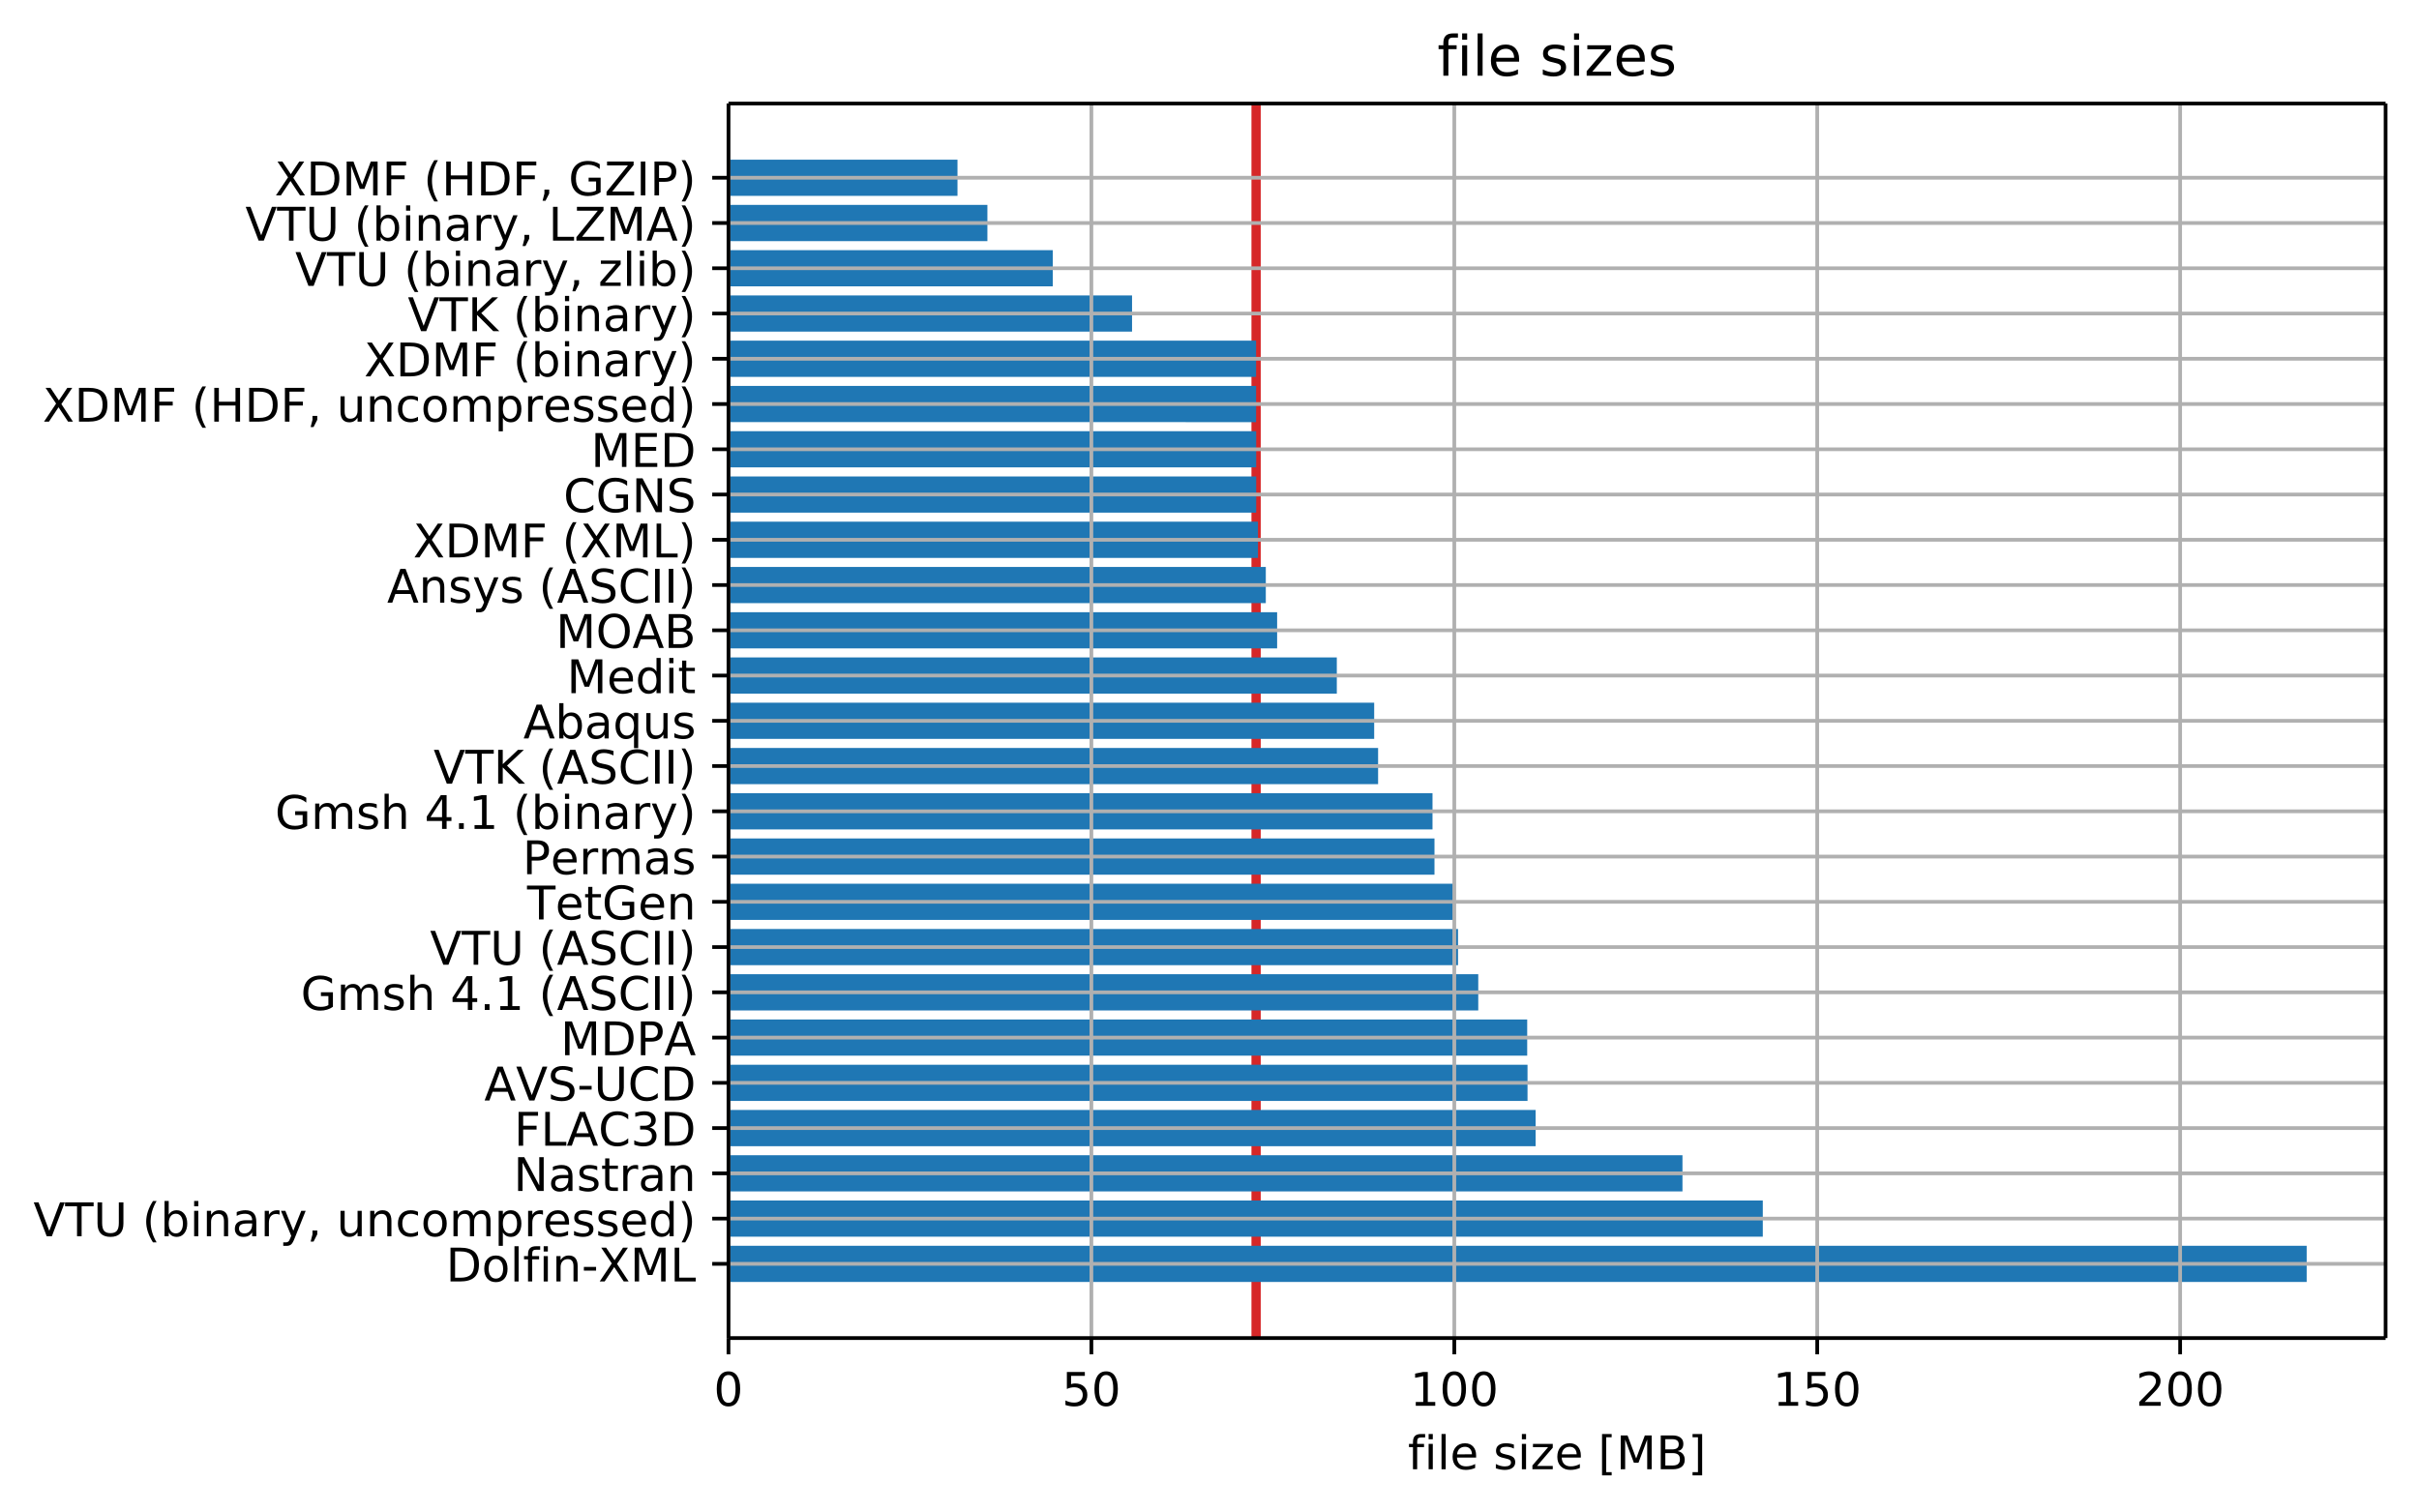 <svg height="434.649" viewBox="0 0 521.309 325.986" width="695.079" xmlns="http://www.w3.org/2000/svg" xmlns:xlink="http://www.w3.org/1999/xlink"><defs><style>*{stroke-linecap:butt;stroke-linejoin:round}</style></defs><g id="figure_1"><path d="M0 325.986h521.31V0H0z" fill="none" id="patch_1"/><g id="axes_1"><path d="M156.99 288.43h357.12V22.318H156.99z" fill="none" id="patch_2"/><path clip-path="url(#p9ad28a0f34)" d="M270.697 18.806v282.89" fill="none" stroke="#d62728" stroke-linecap="square" stroke-width="2" id="line2d_1"/><path clip-path="url(#p9ad28a0f34)" d="M156.99 34.414h49.354v7.804H156.99z" fill="#1f77b4" id="patch_3"/><path clip-path="url(#p9ad28a0f34)" d="M156.99 44.169h55.8v7.804h-55.8z" fill="#1f77b4" id="patch_4"/><path clip-path="url(#p9ad28a0f34)" d="M156.99 53.924h69.89v7.804h-69.89z" fill="#1f77b4" id="patch_5"/><path clip-path="url(#p9ad28a0f34)" d="M156.99 63.679h86.973v7.804h-86.974z" fill="#1f77b4" id="patch_6"/><path clip-path="url(#p9ad28a0f34)" d="M156.99 73.433h113.708v7.804H156.989z" fill="#1f77b4" id="patch_7"/><path clip-path="url(#p9ad28a0f34)" d="M156.99 83.188H270.7v7.804H156.99z" fill="#1f77b4" id="patch_8"/><path clip-path="url(#p9ad28a0f34)" d="M156.99 92.943h113.728v7.804H156.989z" fill="#1f77b4" id="patch_9"/><path clip-path="url(#p9ad28a0f34)" d="M156.99 102.698h113.73v7.804H156.99z" fill="#1f77b4" id="patch_10"/><path clip-path="url(#p9ad28a0f34)" d="M156.99 112.453h114.109v7.804h-114.11z" fill="#1f77b4" id="patch_11"/><path clip-path="url(#p9ad28a0f34)" d="M156.99 122.208h115.798v7.804H156.989z" fill="#1f77b4" id="patch_12"/><path clip-path="url(#p9ad28a0f34)" d="M156.99 131.963h118.24v7.803H156.99z" fill="#1f77b4" id="patch_13"/><path clip-path="url(#p9ad28a0f34)" d="M156.99 141.717h131.102v7.804H156.989z" fill="#1f77b4" id="patch_14"/><path clip-path="url(#p9ad28a0f34)" d="M156.99 151.472h139.155v7.804H156.99z" fill="#1f77b4" id="patch_15"/><path clip-path="url(#p9ad28a0f34)" d="M156.99 161.227h139.999v7.804h-140z" fill="#1f77b4" id="patch_16"/><path clip-path="url(#p9ad28a0f34)" d="M156.99 170.982h151.724v7.804H156.989z" fill="#1f77b4" id="patch_17"/><path clip-path="url(#p9ad28a0f34)" d="M156.99 180.737h152.15v7.804H156.99z" fill="#1f77b4" id="patch_18"/><path clip-path="url(#p9ad28a0f34)" d="M156.99 190.492h156.507v7.803H156.989z" fill="#1f77b4" id="patch_19"/><path clip-path="url(#p9ad28a0f34)" d="M156.99 200.246h157.224v7.804H156.99z" fill="#1f77b4" id="patch_20"/><path clip-path="url(#p9ad28a0f34)" d="M156.99 210.001h161.584v7.804H156.99z" fill="#1f77b4" id="patch_21"/><path clip-path="url(#p9ad28a0f34)" d="M156.99 219.756H329.12v7.804H156.989z" fill="#1f77b4" id="patch_22"/><path clip-path="url(#p9ad28a0f34)" d="M156.99 229.51h172.2v7.805h-172.2z" fill="#1f77b4" id="patch_23"/><path clip-path="url(#p9ad28a0f34)" d="M156.99 239.266h173.946v7.804H156.99z" fill="#1f77b4" id="patch_24"/><path clip-path="url(#p9ad28a0f34)" d="M156.99 249.02h205.592v7.804H156.989z" fill="#1f77b4" id="patch_25"/><path clip-path="url(#p9ad28a0f34)" d="M156.99 258.775h222.903v7.804H156.99z" fill="#1f77b4" id="patch_26"/><path clip-path="url(#p9ad28a0f34)" d="M156.99 268.53h340.113v7.804H156.99z" fill="#1f77b4" id="patch_27"/><g id="matplotlib.axis_1"><g id="xtick_1"><path clip-path="url(#p9ad28a0f34)" d="M156.99 288.43V22.318" fill="none" stroke="#b0b0b0" stroke-linecap="square" stroke-width=".8" id="line2d_2"/><g id="line2d_3"><defs><path d="M0 0v3.5" id="me18c83778a" stroke="#000" stroke-width=".8"/></defs><use x="156.989" xlink:href="#me18c83778a" y="288.43" stroke="#000" stroke-width=".8"/></g><g id="text_1"><defs><path d="M31.781 66.406q-7.61 0-11.453-7.5Q16.5 51.422 16.5 36.375q0-14.984 3.828-22.484 3.844-7.5 11.453-7.5 7.672 0 11.5 7.5 3.844 7.5 3.844 22.484 0 15.047-3.844 22.531-3.828 7.5-11.5 7.5zm0 7.813q12.266 0 18.735-9.703 6.468-9.688 6.468-28.141 0-18.406-6.468-28.11-6.47-9.687-18.735-9.687-12.25 0-18.718 9.688-6.47 9.703-6.47 28.109 0 18.453 6.47 28.14Q19.53 74.22 31.78 74.22z" id="DejaVuSans-48"/></defs><use xlink:href="#DejaVuSans-48" transform="matrix(.1 0 0 -.1 153.808 303.029)"/></g></g><g id="xtick_2"><path clip-path="url(#p9ad28a0f34)" d="M235.2 288.43V22.318" fill="none" stroke="#b0b0b0" stroke-linecap="square" stroke-width=".8" id="line2d_4"/><use x="235.2" xlink:href="#me18c83778a" y="288.43" stroke="#000" stroke-width=".8" id="line2d_5"/><g id="text_2"><defs><path d="M10.797 72.906h38.719v-8.312H19.828v-17.86q2.14.735 4.281 1.094 2.157.36 4.313.36 12.203 0 19.328-6.688 7.14-6.688 7.14-18.11 0-11.765-7.328-18.296-7.328-6.516-20.656-6.516-4.593 0-9.36.781-4.75.782-9.827 2.344v9.922q4.39-2.39 9.078-3.563 4.687-1.171 9.906-1.171 8.453 0 13.375 4.437 4.938 4.438 4.938 12.063 0 7.609-4.938 12.047-4.922 4.453-13.375 4.453-3.953 0-7.89-.875-3.922-.875-8.016-2.735z" id="DejaVuSans-53"/></defs><g transform="matrix(.1 0 0 -.1 228.838 303.029)"><use xlink:href="#DejaVuSans-53"/><use x="63.623" xlink:href="#DejaVuSans-48"/></g></g></g><g id="xtick_3"><path clip-path="url(#p9ad28a0f34)" d="M313.411 288.43V22.318" fill="none" stroke="#b0b0b0" stroke-linecap="square" stroke-width=".8" id="line2d_6"/><use x="313.411" xlink:href="#me18c83778a" y="288.43" stroke="#000" stroke-width=".8" id="line2d_7"/><g id="text_3"><defs><path d="M12.406 8.297h16.11v55.625l-17.532-3.516v8.985l17.438 3.515h9.86V8.296H54.39V0H12.406z" id="DejaVuSans-49"/></defs><g transform="matrix(.1 0 0 -.1 303.867 303.029)"><use xlink:href="#DejaVuSans-49"/><use x="63.623" xlink:href="#DejaVuSans-48"/><use x="127.246" xlink:href="#DejaVuSans-48"/></g></g></g><g id="xtick_4"><path clip-path="url(#p9ad28a0f34)" d="M391.622 288.43V22.318" fill="none" stroke="#b0b0b0" stroke-linecap="square" stroke-width=".8" id="line2d_8"/><use x="391.622" xlink:href="#me18c83778a" y="288.43" stroke="#000" stroke-width=".8" id="line2d_9"/><g transform="matrix(.1 0 0 -.1 382.078 303.029)" id="text_4"><use xlink:href="#DejaVuSans-49"/><use x="63.623" xlink:href="#DejaVuSans-53"/><use x="127.246" xlink:href="#DejaVuSans-48"/></g></g><g id="xtick_5"><path clip-path="url(#p9ad28a0f34)" d="M469.833 288.43V22.318" fill="none" stroke="#b0b0b0" stroke-linecap="square" stroke-width=".8" id="line2d_10"/><use x="469.833" xlink:href="#me18c83778a" y="288.43" stroke="#000" stroke-width=".8" id="line2d_11"/><g id="text_5"><defs><path d="M19.188 8.297h34.421V0H7.33v8.297q5.609 5.812 15.296 15.594 9.703 9.797 12.188 12.64 4.734 5.313 6.609 9 1.89 3.688 1.89 7.25 0 5.813-4.078 9.469-4.078 3.672-10.625 3.672-4.64 0-9.797-1.61-5.14-1.609-11-4.89v9.969Q13.767 71.78 18.938 73q5.188 1.219 9.485 1.219 11.328 0 18.062-5.672 6.735-5.656 6.735-15.125 0-4.5-1.688-8.531-1.672-4.016-6.125-9.485-1.218-1.422-7.765-8.187-6.532-6.766-18.453-18.922z" id="DejaVuSans-50"/></defs><g transform="matrix(.1 0 0 -.1 460.29 303.029)"><use xlink:href="#DejaVuSans-50"/><use x="63.623" xlink:href="#DejaVuSans-48"/><use x="127.246" xlink:href="#DejaVuSans-48"/></g></g></g><g id="text_6"><defs><path d="M37.11 75.984V68.5h-8.594q-4.828 0-6.72-1.953-1.874-1.953-1.874-7.031v-4.828h14.797v-6.985H19.922V0H10.89v47.703H2.297v6.984h8.594V58.5q0 9.125 4.25 13.297 4.25 4.187 13.468 4.187z" id="DejaVuSans-102"/><path d="M9.422 54.688h8.984V0H9.422zm0 21.296h8.984v-11.39H9.422z" id="DejaVuSans-105"/><path d="M9.422 75.984h8.984V0H9.422z" id="DejaVuSans-108"/><path d="M56.203 29.594v-4.39H14.891q.593-9.282 5.593-14.142 5-4.859 13.938-4.859 5.172 0 10.031 1.266 4.86 1.265 9.656 3.812v-8.5Q49.266.734 44.187-.344 39.11-1.422 33.892-1.422q-13.094 0-20.735 7.61-7.64 7.625-7.64 20.625 0 13.421 7.25 21.296Q20.016 56 32.328 56q11.031 0 17.453-7.11 6.422-7.093 6.422-19.296zm-8.984 2.64q-.094 7.36-4.125 11.75-4.032 4.407-10.672 4.407-7.516 0-12.031-4.25-4.516-4.25-5.203-11.97z" id="DejaVuSans-101"/><path d="M44.281 53.078v-8.5q-3.797 1.953-7.906 2.922-4.094.984-8.5.984-6.688 0-10.031-2.047-3.344-2.046-3.344-6.156 0-3.125 2.39-4.906 2.391-1.781 9.626-3.39l3.078-.688q9.562-2.047 13.593-5.781 4.032-3.735 4.032-10.422 0-7.625-6.032-12.078-6.03-4.438-16.578-4.438-4.39 0-9.156.86Q10.688.296 5.422 2v9.281q4.984-2.594 9.812-3.89 4.829-1.282 9.579-1.282 6.343 0 9.75 2.172 3.421 2.172 3.421 6.125 0 3.656-2.468 5.61-2.453 1.953-10.813 3.765l-3.125.735q-8.344 1.75-12.062 5.39-3.704 3.64-3.704 9.985 0 7.718 5.47 11.906Q16.75 56 26.811 56q4.97 0 9.36-.734 4.406-.72 8.11-2.188z" id="DejaVuSans-115"/><path d="M5.516 54.688h42.672v-8.204L14.406 7.172h33.782V0H4.297v8.203l33.797 39.313H5.516z" id="DejaVuSans-122"/><path d="M8.594 75.984h20.703V69H17.578V-6.203h11.719v-6.984H8.594z" id="DejaVuSans-91"/><path d="M9.813 72.906h14.703l18.593-49.61 18.703 49.61h14.704V0H66.89v64.016l-18.797-50h-9.907l-18.796 50V0H9.813z" id="DejaVuSans-77"/><path d="M19.672 34.813V8.108H35.5q7.953 0 11.781 3.297 3.844 3.297 3.844 10.078 0 6.844-3.844 10.078-3.828 3.25-11.781 3.25zm0 29.984V42.828h14.61q7.218 0 10.75 2.703 3.546 2.719 3.546 8.282 0 5.515-3.547 8.25-3.531 2.734-10.75 2.734zm-9.86 8.11h25.204q11.28 0 17.375-4.688Q58.5 63.53 58.5 54.89q0-6.703-3.125-10.657-3.125-3.953-9.188-4.922 7.282-1.562 11.313-6.53 4.031-4.954 4.031-12.376 0-9.765-6.64-15.093Q48.25 0 35.984 0H9.812z" id="DejaVuSans-66"/><path d="M30.422 75.984v-89.171H9.719v6.984H21.39V69H9.719v6.984z" id="DejaVuSans-93"/></defs><g transform="matrix(.1 0 0 -.1 303.415 316.707)"><use xlink:href="#DejaVuSans-102"/><use x="35.205" xlink:href="#DejaVuSans-105"/><use x="62.988" xlink:href="#DejaVuSans-108"/><use x="90.771" xlink:href="#DejaVuSans-101"/><use x="152.295" xlink:href="#DejaVuSans-32"/><use x="184.082" xlink:href="#DejaVuSans-115"/><use x="236.182" xlink:href="#DejaVuSans-105"/><use x="263.965" xlink:href="#DejaVuSans-122"/><use x="316.455" xlink:href="#DejaVuSans-101"/><use x="377.979" xlink:href="#DejaVuSans-32"/><use x="409.766" xlink:href="#DejaVuSans-91"/><use x="448.779" xlink:href="#DejaVuSans-77"/><use x="535.059" xlink:href="#DejaVuSans-66"/><use x="603.662" xlink:href="#DejaVuSans-93"/></g></g></g><g id="matplotlib.axis_2"><g id="ytick_1"><path clip-path="url(#p9ad28a0f34)" d="M156.99 38.316h357.12" fill="none" stroke="#b0b0b0" stroke-linecap="square" stroke-width=".8" id="line2d_12"/><g id="line2d_13"><defs><path d="M0 0h-3.5" id="m7a47778e25" stroke="#000" stroke-width=".8"/></defs><use x="156.989" xlink:href="#m7a47778e25" y="38.316" stroke="#000" stroke-width=".8"/></g><g id="text_7"><defs><path d="M6.297 72.906H16.89l18.125-27.11 18.203 27.11h10.593L40.376 37.891 65.375 0H54.781l-20.5 31L13.625 0H2.985L29 38.922z" id="DejaVuSans-88"/><path d="M19.672 64.797V8.109h11.922q15.093 0 22.093 6.829 7 6.843 7 21.593 0 14.64-7 21.453-7 6.813-22.093 6.813zm-9.86 8.11h20.266q21.188 0 31.094-8.813 9.922-8.813 9.922-27.563 0-18.86-9.969-27.703Q51.172 0 30.078 0H9.813z" id="DejaVuSans-68"/><path d="M9.813 72.906h41.89v-8.312H19.672V43.109h28.906v-8.297H19.672V0h-9.86z" id="DejaVuSans-70"/><path d="M31 75.875q-6.531-11.219-9.719-22.219-3.172-10.984-3.172-22.265 0-11.266 3.203-22.328Q24.517-2 31-13.188h-7.813Q15.875-1.704 12.235 9.375q-3.64 11.078-3.64 22.016 0 10.89 3.61 21.922 3.624 11.046 10.983 22.562z" id="DejaVuSans-40"/><path d="M9.813 72.906h9.859v-29.89h35.844v29.89h9.859V0h-9.86v34.719H19.673V0h-9.86z" id="DejaVuSans-72"/><path d="M11.719 12.406h10.297V4l-8-15.625H7.719l4 15.625z" id="DejaVuSans-44"/><path d="M59.516 10.406v19.578h-16.11v8.11h25.875V6.78Q63.578 2.734 56.687.656 49.813-1.422 42-1.422q-17.094 0-26.75 9.985-9.64 10-9.64 27.812 0 17.875 9.64 27.86 9.656 9.984 26.75 9.984 7.125 0 13.547-1.766 6.422-1.75 11.844-5.172v-10.5q-5.47 4.64-11.625 6.985-6.157 2.343-12.938 2.343-13.39 0-20.11-7.468-6.702-7.47-6.702-22.266 0-14.75 6.703-22.219 6.718-7.469 20.11-7.469 5.218 0 9.312.907 4.109.906 7.375 2.812z" id="DejaVuSans-71"/><path d="M5.61 72.906h57.28v-7.531L16.798 8.297h47.219V0H4.5v7.516l46.094 57.078H5.609z" id="DejaVuSans-90"/><path d="M9.813 72.906h9.859V0h-9.86z" id="DejaVuSans-73"/><path d="M19.672 64.797v-27.39h12.406q6.89 0 10.64 3.562 3.766 3.562 3.766 10.156 0 6.547-3.765 10.11-3.75 3.562-10.64 3.562zm-9.86 8.11h22.266q12.266 0 18.531-5.548 6.282-5.546 6.282-16.234 0-10.797-6.282-16.313-6.265-5.515-18.53-5.515H19.671V0h-9.86z" id="DejaVuSans-80"/><path d="M8.016 75.875h7.812q7.313-11.516 10.953-22.563 3.64-11.03 3.64-21.921 0-10.938-3.64-22.016-3.64-11.078-10.953-22.563H8.016Q14.5-2 17.703 9.063q3.203 11.063 3.203 22.329 0 11.28-3.203 22.265-3.203 11-9.687 22.219z" id="DejaVuSans-41"/></defs><g transform="matrix(.1 0 0 -.1 59.172 42.115)"><use xlink:href="#DejaVuSans-88"/><use x="68.506" xlink:href="#DejaVuSans-68"/><use x="145.508" xlink:href="#DejaVuSans-77"/><use x="231.787" xlink:href="#DejaVuSans-70"/><use x="289.307" xlink:href="#DejaVuSans-32"/><use x="321.094" xlink:href="#DejaVuSans-40"/><use x="360.107" xlink:href="#DejaVuSans-72"/><use x="435.303" xlink:href="#DejaVuSans-68"/><use x="512.305" xlink:href="#DejaVuSans-70"/><use x="569.824" xlink:href="#DejaVuSans-44"/><use x="601.611" xlink:href="#DejaVuSans-32"/><use x="633.398" xlink:href="#DejaVuSans-71"/><use x="710.889" xlink:href="#DejaVuSans-90"/><use x="779.395" xlink:href="#DejaVuSans-73"/><use x="808.887" xlink:href="#DejaVuSans-80"/><use x="869.189" xlink:href="#DejaVuSans-41"/></g></g></g><g id="ytick_2"><path clip-path="url(#p9ad28a0f34)" d="M156.99 48.07h357.12" fill="none" stroke="#b0b0b0" stroke-linecap="square" stroke-width=".8" id="line2d_14"/><use x="156.989" xlink:href="#m7a47778e25" y="48.071" stroke="#000" stroke-width=".8" id="line2d_15"/><g id="text_8"><defs><path d="M28.61 0L.78 72.906h10.297l23.11-61.375 23.14 61.375h10.25L39.797 0z" id="DejaVuSans-86"/><path d="M-.297 72.906h61.672v-8.312H35.5V0h-9.906v64.594H-.296z" id="DejaVuSans-84"/><path d="M8.688 72.906h9.921V28.61q0-11.718 4.235-16.875 4.25-5.14 13.781-5.14 9.469 0 13.719 5.14 4.25 5.157 4.25 16.875v44.297H64.5V27.391q0-14.25-7.063-21.532-7.046-7.28-20.812-7.28-13.828 0-20.89 7.28-7.047 7.282-7.047 21.532z" id="DejaVuSans-85"/><path d="M48.688 27.297q0 9.906-4.079 15.547-4.078 5.64-11.203 5.64-7.14 0-11.218-5.64-4.079-5.64-4.079-15.547 0-9.906 4.078-15.547 4.079-5.64 11.22-5.64 7.124 0 11.202 5.64t4.078 15.547zM18.108 46.39q2.844 4.875 7.157 7.234Q29.594 56 35.594 56q9.968 0 16.187-7.906 6.235-7.907 6.235-20.797T51.78 6.484q-6.218-7.906-16.187-7.906-6 0-10.328 2.375-4.313 2.375-7.157 7.25V0H9.08v75.984h9.03z" id="DejaVuSans-98"/><path d="M54.89 33.016V0h-8.984v32.719q0 7.765-3.031 11.61-3.031 3.858-9.078 3.858-7.281 0-11.484-4.64-4.204-4.625-4.204-12.64V0H9.08v54.688h9.03v-8.5q3.235 4.937 7.594 7.374Q30.078 56 35.797 56q9.422 0 14.25-5.828 4.844-5.828 4.844-17.156z" id="DejaVuSans-110"/><path d="M34.281 27.484q-10.89 0-15.093-2.484-4.204-2.484-4.204-8.5 0-4.781 3.157-7.594 3.156-2.797 8.562-2.797 7.485 0 12 5.297 4.516 5.297 4.516 14.078v2zm17.922 3.72V0H43.22v8.297Q40.14 3.328 35.547.953q-4.594-2.375-11.234-2.375-8.391 0-13.36 4.719Q6 8.016 6 15.922q0 9.219 6.172 13.906 6.187 4.688 18.437 4.688h12.61v.89q0 6.203-4.078 9.594-4.078 3.39-11.453 3.39-4.688 0-9.141-1.124-4.438-1.125-8.531-3.375v8.312q4.921 1.906 9.562 2.844 4.64.953 9.031.953 11.875 0 17.735-6.156 5.86-6.14 5.86-18.64z" id="DejaVuSans-97"/><path d="M41.11 46.297q-1.516.875-3.297 1.281Q36.03 48 33.89 48q-7.625 0-11.703-4.953-4.079-4.953-4.079-14.234V0H9.08v54.688h9.03v-8.5q2.844 4.984 7.375 7.39Q30.031 56 36.531 56q.922 0 2.047-.125 1.125-.11 2.484-.36z" id="DejaVuSans-114"/><path d="M32.172-5.078q-3.797-9.766-7.422-12.735-3.61-2.984-9.656-2.984H7.906v7.516h5.282q3.703 0 5.75 1.765Q21-9.766 23.483-3.219l1.61 4.094-22.11 53.813H12.5l17.094-42.766 17.093 42.766h9.516z" id="DejaVuSans-121"/><path d="M9.813 72.906h9.859V8.296h35.5V0H9.812z" id="DejaVuSans-76"/><path d="M34.188 63.188L20.797 26.906h26.812zm-5.579 9.718h11.188L67.578 0h-10.25l-6.64 18.703h-32.86L11.188 0H.78z" id="DejaVuSans-65"/></defs><g transform="matrix(.1 0 0 -.1 52.872 51.87)"><use xlink:href="#DejaVuSans-86"/><use x="68.408" xlink:href="#DejaVuSans-84"/><use x="129.492" xlink:href="#DejaVuSans-85"/><use x="202.686" xlink:href="#DejaVuSans-32"/><use x="234.473" xlink:href="#DejaVuSans-40"/><use x="273.486" xlink:href="#DejaVuSans-98"/><use x="336.963" xlink:href="#DejaVuSans-105"/><use x="364.746" xlink:href="#DejaVuSans-110"/><use x="428.125" xlink:href="#DejaVuSans-97"/><use x="489.404" xlink:href="#DejaVuSans-114"/><use x="530.518" xlink:href="#DejaVuSans-121"/><use x="589.697" xlink:href="#DejaVuSans-44"/><use x="621.484" xlink:href="#DejaVuSans-32"/><use x="653.271" xlink:href="#DejaVuSans-76"/><use x="708.984" xlink:href="#DejaVuSans-90"/><use x="777.49" xlink:href="#DejaVuSans-77"/><use x="863.77" xlink:href="#DejaVuSans-65"/><use x="932.178" xlink:href="#DejaVuSans-41"/></g></g></g><g id="ytick_3"><path clip-path="url(#p9ad28a0f34)" d="M156.99 57.826h357.12" fill="none" stroke="#b0b0b0" stroke-linecap="square" stroke-width=".8" id="line2d_16"/><use x="156.989" xlink:href="#m7a47778e25" y="57.826" stroke="#000" stroke-width=".8" id="line2d_17"/><g transform="matrix(.1 0 0 -.1 63.61 61.625)" id="text_9"><use xlink:href="#DejaVuSans-86"/><use x="68.408" xlink:href="#DejaVuSans-84"/><use x="129.492" xlink:href="#DejaVuSans-85"/><use x="202.686" xlink:href="#DejaVuSans-32"/><use x="234.473" xlink:href="#DejaVuSans-40"/><use x="273.486" xlink:href="#DejaVuSans-98"/><use x="336.963" xlink:href="#DejaVuSans-105"/><use x="364.746" xlink:href="#DejaVuSans-110"/><use x="428.125" xlink:href="#DejaVuSans-97"/><use x="489.404" xlink:href="#DejaVuSans-114"/><use x="530.518" xlink:href="#DejaVuSans-121"/><use x="589.697" xlink:href="#DejaVuSans-44"/><use x="621.484" xlink:href="#DejaVuSans-32"/><use x="653.271" xlink:href="#DejaVuSans-122"/><use x="705.762" xlink:href="#DejaVuSans-108"/><use x="733.545" xlink:href="#DejaVuSans-105"/><use x="761.328" xlink:href="#DejaVuSans-98"/><use x="824.805" xlink:href="#DejaVuSans-41"/></g></g><g id="ytick_4"><path clip-path="url(#p9ad28a0f34)" d="M156.99 67.58h357.12" fill="none" stroke="#b0b0b0" stroke-linecap="square" stroke-width=".8" id="line2d_18"/><use x="156.989" xlink:href="#m7a47778e25" y="67.581" stroke="#000" stroke-width=".8" id="line2d_19"/><g id="text_10"><defs><path d="M9.813 72.906h9.859V42.094L52.39 72.906h12.703L28.906 38.922 67.672 0H54.688L19.672 35.11V0h-9.86z" id="DejaVuSans-75"/></defs><g transform="matrix(.1 0 0 -.1 87.88 71.38)"><use xlink:href="#DejaVuSans-86"/><use x="68.408" xlink:href="#DejaVuSans-84"/><use x="129.492" xlink:href="#DejaVuSans-75"/><use x="195.068" xlink:href="#DejaVuSans-32"/><use x="226.855" xlink:href="#DejaVuSans-40"/><use x="265.869" xlink:href="#DejaVuSans-98"/><use x="329.346" xlink:href="#DejaVuSans-105"/><use x="357.129" xlink:href="#DejaVuSans-110"/><use x="420.508" xlink:href="#DejaVuSans-97"/><use x="481.787" xlink:href="#DejaVuSans-114"/><use x="522.9" xlink:href="#DejaVuSans-121"/><use x="582.08" xlink:href="#DejaVuSans-41"/></g></g></g><g id="ytick_5"><path clip-path="url(#p9ad28a0f34)" d="M156.99 77.335h357.12" fill="none" stroke="#b0b0b0" stroke-linecap="square" stroke-width=".8" id="line2d_20"/><use x="156.989" xlink:href="#m7a47778e25" y="77.335" stroke="#000" stroke-width=".8" id="line2d_21"/><g transform="matrix(.1 0 0 -.1 78.456 81.135)" id="text_11"><use xlink:href="#DejaVuSans-88"/><use x="68.506" xlink:href="#DejaVuSans-68"/><use x="145.508" xlink:href="#DejaVuSans-77"/><use x="231.787" xlink:href="#DejaVuSans-70"/><use x="289.307" xlink:href="#DejaVuSans-32"/><use x="321.094" xlink:href="#DejaVuSans-40"/><use x="360.107" xlink:href="#DejaVuSans-98"/><use x="423.584" xlink:href="#DejaVuSans-105"/><use x="451.367" xlink:href="#DejaVuSans-110"/><use x="514.746" xlink:href="#DejaVuSans-97"/><use x="576.025" xlink:href="#DejaVuSans-114"/><use x="617.139" xlink:href="#DejaVuSans-121"/><use x="676.318" xlink:href="#DejaVuSans-41"/></g></g><g id="ytick_6"><path clip-path="url(#p9ad28a0f34)" d="M156.99 87.09h357.12" fill="none" stroke="#b0b0b0" stroke-linecap="square" stroke-width=".8" id="line2d_22"/><use x="156.989" xlink:href="#m7a47778e25" y="87.09" stroke="#000" stroke-width=".8" id="line2d_23"/><g id="text_12"><defs><path d="M8.5 21.578v33.11h8.984V21.922q0-7.766 3.016-11.656 3.031-3.875 9.094-3.875 7.265 0 11.484 4.64 4.234 4.64 4.234 12.656v31h8.985V0h-8.984v8.406Q42.047 3.422 37.718 1q-4.313-2.422-10.032-2.422-9.421 0-14.312 5.86Q8.5 10.296 8.5 21.578zM31.11 56z" id="DejaVuSans-117"/><path d="M48.781 52.594v-8.407q-3.812 2.11-7.64 3.157-3.828 1.047-7.735 1.047-8.75 0-13.593-5.547-4.829-5.532-4.829-15.547 0-10.016 4.829-15.563 4.843-5.53 13.593-5.53 3.907 0 7.735 1.046 3.828 1.047 7.64 3.156V2.094Q45.016.344 40.984-.531q-4.015-.89-8.562-.89-12.36 0-19.64 7.765-7.266 7.765-7.266 20.953 0 13.375 7.343 21.031Q20.22 56 33.016 56q4.14 0 8.093-.86 3.953-.843 7.672-2.546z" id="DejaVuSans-99"/><path d="M30.61 48.39q-7.22 0-11.422-5.64-4.204-5.64-4.204-15.453 0-9.813 4.172-15.453 4.188-5.64 11.453-5.64 7.188 0 11.375 5.655 4.203 5.672 4.203 15.438 0 9.719-4.203 15.406-4.187 5.688-11.375 5.688zm0 7.61q11.718 0 18.406-7.625 6.703-7.61 6.703-21.078 0-13.422-6.703-21.078-6.688-7.64-18.407-7.64-11.765 0-18.437 7.64-6.656 7.656-6.656 21.078 0 13.469 6.656 21.078Q18.844 56 30.609 56z" id="DejaVuSans-111"/><path d="M52 44.188q3.375 6.062 8.063 8.937Q64.75 56 71.093 56q8.548 0 13.188-5.984 4.64-5.97 4.64-17V0h-9.03v32.719q0 7.86-2.797 11.656-2.781 3.813-8.485 3.813-6.984 0-11.046-4.641-4.047-4.625-4.047-12.64V0h-9.032v32.719q0 7.906-2.78 11.687-2.782 3.782-8.595 3.782-6.89 0-10.953-4.657-4.047-4.656-4.047-12.625V0H9.08v54.688h9.03v-8.5q3.078 5.03 7.375 7.421Q29.781 56 35.687 56q5.97 0 10.141-3.031Q50 49.953 52 44.187z" id="DejaVuSans-109"/><path d="M18.11 8.203v-29H9.077v75.484h9.031v-8.296q2.844 4.875 7.157 7.234Q29.594 56 35.594 56q9.968 0 16.187-7.906 6.235-7.907 6.235-20.797T51.78 6.484q-6.218-7.906-16.187-7.906-6 0-10.328 2.375-4.313 2.375-7.157 7.25zm30.578 19.094q0 9.906-4.079 15.547-4.078 5.64-11.203 5.64-7.14 0-11.218-5.64-4.079-5.64-4.079-15.547 0-9.906 4.078-15.547 4.079-5.64 11.22-5.64 7.124 0 11.202 5.64t4.078 15.547z" id="DejaVuSans-112"/><path d="M45.406 46.39v29.594h8.985V0h-8.985v8.203Q42.578 3.328 38.25.953q-4.313-2.375-10.375-2.375-9.906 0-16.14 7.906-6.22 7.922-6.22 20.813 0 12.89 6.22 20.797Q17.968 56 27.874 56q6.063 0 10.375-2.375 4.328-2.36 7.156-7.234zm-30.61-19.093q0-9.906 4.079-15.547 4.078-5.64 11.203-5.64 7.125 0 11.219 5.64 4.11 5.64 4.11 15.547 0 9.906-4.11 15.547-4.094 5.64-11.219 5.64-7.125 0-11.203-5.64-4.078-5.64-4.078-15.547z" id="DejaVuSans-100"/></defs><g transform="matrix(.1 0 0 -.1 9.188 90.89)"><use xlink:href="#DejaVuSans-88"/><use x="68.506" xlink:href="#DejaVuSans-68"/><use x="145.508" xlink:href="#DejaVuSans-77"/><use x="231.787" xlink:href="#DejaVuSans-70"/><use x="289.307" xlink:href="#DejaVuSans-32"/><use x="321.094" xlink:href="#DejaVuSans-40"/><use x="360.107" xlink:href="#DejaVuSans-72"/><use x="435.303" xlink:href="#DejaVuSans-68"/><use x="512.305" xlink:href="#DejaVuSans-70"/><use x="569.824" xlink:href="#DejaVuSans-44"/><use x="601.611" xlink:href="#DejaVuSans-32"/><use x="633.398" xlink:href="#DejaVuSans-117"/><use x="696.777" xlink:href="#DejaVuSans-110"/><use x="760.156" xlink:href="#DejaVuSans-99"/><use x="815.137" xlink:href="#DejaVuSans-111"/><use x="876.318" xlink:href="#DejaVuSans-109"/><use x="973.73" xlink:href="#DejaVuSans-112"/><use x="1037.207" xlink:href="#DejaVuSans-114"/><use x="1078.289" xlink:href="#DejaVuSans-101"/><use x="1139.813" xlink:href="#DejaVuSans-115"/><use x="1191.912" xlink:href="#DejaVuSans-115"/><use x="1244.012" xlink:href="#DejaVuSans-101"/><use x="1305.535" xlink:href="#DejaVuSans-100"/><use x="1369.012" xlink:href="#DejaVuSans-41"/></g></g></g><g id="ytick_7"><path clip-path="url(#p9ad28a0f34)" d="M156.99 96.845h357.12" fill="none" stroke="#b0b0b0" stroke-linecap="square" stroke-width=".8" id="line2d_24"/><use x="156.989" xlink:href="#m7a47778e25" y="96.845" stroke="#000" stroke-width=".8" id="line2d_25"/><g id="text_13"><defs><path d="M9.813 72.906h46.093v-8.312H19.672V43.016H54.39v-8.297H19.67V8.297h37.11V0H9.813z" id="DejaVuSans-69"/></defs><g transform="matrix(.1 0 0 -.1 127.342 100.644)"><use xlink:href="#DejaVuSans-77"/><use x="86.279" xlink:href="#DejaVuSans-69"/><use x="149.463" xlink:href="#DejaVuSans-68"/></g></g></g><g id="ytick_8"><path clip-path="url(#p9ad28a0f34)" d="M156.99 106.6h357.12" fill="none" stroke="#b0b0b0" stroke-linecap="square" stroke-width=".8" id="line2d_26"/><use x="156.989" xlink:href="#m7a47778e25" y="106.6" stroke="#000" stroke-width=".8" id="line2d_27"/><g id="text_14"><defs><path d="M64.406 67.281v-10.39q-4.984 4.64-10.625 6.922-5.64 2.296-11.984 2.296-12.5 0-19.14-7.64-6.641-7.64-6.641-22.094 0-14.406 6.64-22.047 6.64-7.64 19.14-7.64 6.345 0 11.985 2.296 5.64 2.297 10.625 6.938V5.609Q59.234 2.094 53.437.33q-5.78-1.75-12.218-1.75-16.563 0-26.094 10.124-9.516 10.14-9.516 27.672 0 17.578 9.516 27.703 9.531 10.14 26.094 10.14 6.531 0 12.312-1.734 5.797-1.734 10.875-5.203z" id="DejaVuSans-67"/><path d="M9.813 72.906h13.28l32.329-60.984v60.984h9.562V0h-13.28L19.39 60.984V0H9.813z" id="DejaVuSans-78"/><path d="M53.516 70.516V60.89q-5.61 2.687-10.594 4-4.984 1.328-9.625 1.328-8.047 0-12.422-3.125t-4.375-8.89q0-4.845 2.906-7.313 2.907-2.453 11.016-3.97l5.953-1.218q11.031-2.11 16.281-7.406 5.25-5.297 5.25-14.172 0-10.61-7.11-16.078-7.093-5.469-20.812-5.469-5.172 0-11.015 1.172Q13.14.922 6.89 3.219v10.156q6-3.36 11.765-5.078 5.766-1.703 11.328-1.703 8.438 0 13.032 3.312 4.593 3.328 4.593 9.485 0 5.359-3.297 8.39-3.296 3.032-10.812 4.547L27.484 33.5q-11.03 2.188-15.968 6.875-4.922 4.688-4.922 13.047 0 9.672 6.812 15.234 6.813 5.563 18.766 5.563 5.14 0 10.453-.938 5.328-.922 10.89-2.765z" id="DejaVuSans-83"/></defs><g transform="matrix(.1 0 0 -.1 121.428 110.4)"><use xlink:href="#DejaVuSans-67"/><use x="69.824" xlink:href="#DejaVuSans-71"/><use x="147.314" xlink:href="#DejaVuSans-78"/><use x="222.119" xlink:href="#DejaVuSans-83"/></g></g></g><g id="ytick_9"><path clip-path="url(#p9ad28a0f34)" d="M156.99 116.355h357.12" fill="none" stroke="#b0b0b0" stroke-linecap="square" stroke-width=".8" id="line2d_28"/><use x="156.989" xlink:href="#m7a47778e25" y="116.355" stroke="#000" stroke-width=".8" id="line2d_29"/><g transform="matrix(.1 0 0 -.1 89.028 120.154)" id="text_15"><use xlink:href="#DejaVuSans-88"/><use x="68.506" xlink:href="#DejaVuSans-68"/><use x="145.508" xlink:href="#DejaVuSans-77"/><use x="231.787" xlink:href="#DejaVuSans-70"/><use x="289.307" xlink:href="#DejaVuSans-32"/><use x="321.094" xlink:href="#DejaVuSans-40"/><use x="360.107" xlink:href="#DejaVuSans-88"/><use x="428.613" xlink:href="#DejaVuSans-77"/><use x="514.893" xlink:href="#DejaVuSans-76"/><use x="570.605" xlink:href="#DejaVuSans-41"/></g></g><g id="ytick_10"><path clip-path="url(#p9ad28a0f34)" d="M156.99 126.11h357.12" fill="none" stroke="#b0b0b0" stroke-linecap="square" stroke-width=".8" id="line2d_30"/><use x="156.989" xlink:href="#m7a47778e25" y="126.11" stroke="#000" stroke-width=".8" id="line2d_31"/><g transform="matrix(.1 0 0 -.1 83.42 129.909)" id="text_16"><use xlink:href="#DejaVuSans-65"/><use x="68.408" xlink:href="#DejaVuSans-110"/><use x="131.787" xlink:href="#DejaVuSans-115"/><use x="183.887" xlink:href="#DejaVuSans-121"/><use x="243.066" xlink:href="#DejaVuSans-115"/><use x="295.166" xlink:href="#DejaVuSans-32"/><use x="326.953" xlink:href="#DejaVuSans-40"/><use x="365.967" xlink:href="#DejaVuSans-65"/><use x="434.375" xlink:href="#DejaVuSans-83"/><use x="497.852" xlink:href="#DejaVuSans-67"/><use x="567.676" xlink:href="#DejaVuSans-73"/><use x="597.168" xlink:href="#DejaVuSans-73"/><use x="626.66" xlink:href="#DejaVuSans-41"/></g></g><g id="ytick_11"><path clip-path="url(#p9ad28a0f34)" d="M156.99 135.864h357.12" fill="none" stroke="#b0b0b0" stroke-linecap="square" stroke-width=".8" id="line2d_32"/><use x="156.989" xlink:href="#m7a47778e25" y="135.864" stroke="#000" stroke-width=".8" id="line2d_33"/><g id="text_17"><defs><path d="M39.406 66.219q-10.75 0-17.078-8.016-6.312-8-6.312-21.828 0-13.766 6.312-21.781 6.328-8 17.078-8 10.735 0 17.016 8 6.281 8.015 6.281 21.781 0 13.828-6.281 21.828-6.281 8.016-17.016 8.016zm0 8q15.328 0 24.5-10.281 9.188-10.282 9.188-27.563 0-17.234-9.188-27.516-9.172-10.28-24.5-10.28-15.375 0-24.593 10.25-9.204 10.265-9.204 27.546t9.204 27.563q9.218 10.28 24.593 10.28z" id="DejaVuSans-79"/></defs><g transform="matrix(.1 0 0 -.1 119.79 139.664)"><use xlink:href="#DejaVuSans-77"/><use x="86.279" xlink:href="#DejaVuSans-79"/><use x="164.975" xlink:href="#DejaVuSans-65"/><use x="233.383" xlink:href="#DejaVuSans-66"/></g></g></g><g id="ytick_12"><path clip-path="url(#p9ad28a0f34)" d="M156.99 145.62h357.12" fill="none" stroke="#b0b0b0" stroke-linecap="square" stroke-width=".8" id="line2d_34"/><use x="156.989" xlink:href="#m7a47778e25" y="145.619" stroke="#000" stroke-width=".8" id="line2d_35"/><g id="text_18"><defs><path d="M18.313 70.219V54.688h18.5v-6.985h-18.5V18.016q0-6.688 1.828-8.594 1.828-1.906 7.453-1.906h9.218V0h-9.218q-10.407 0-14.36 3.875-3.953 3.89-3.953 14.14v29.688H2.687v6.984h6.594V70.22z" id="DejaVuSans-116"/></defs><g transform="matrix(.1 0 0 -.1 122.16 149.419)"><use xlink:href="#DejaVuSans-77"/><use x="86.279" xlink:href="#DejaVuSans-101"/><use x="147.803" xlink:href="#DejaVuSans-100"/><use x="211.279" xlink:href="#DejaVuSans-105"/><use x="239.063" xlink:href="#DejaVuSans-116"/></g></g></g><g id="ytick_13"><path clip-path="url(#p9ad28a0f34)" d="M156.99 155.374h357.12" fill="none" stroke="#b0b0b0" stroke-linecap="square" stroke-width=".8" id="line2d_36"/><use x="156.989" xlink:href="#m7a47778e25" y="155.374" stroke="#000" stroke-width=".8" id="line2d_37"/><g id="text_19"><defs><path d="M14.797 27.297q0-9.906 4.078-15.547 4.078-5.64 11.203-5.64 7.125 0 11.219 5.64 4.11 5.64 4.11 15.547 0 9.906-4.11 15.547-4.094 5.64-11.219 5.64-7.125 0-11.203-5.64-4.078-5.64-4.078-15.547zm30.61-19.094Q42.577 3.328 38.25.953q-4.313-2.375-10.375-2.375-9.906 0-16.14 7.906-6.22 7.922-6.22 20.813 0 12.89 6.22 20.797Q17.968 56 27.874 56q6.063 0 10.375-2.375 4.328-2.36 7.156-7.234v8.297h8.985v-75.485h-8.985z" id="DejaVuSans-113"/></defs><g transform="matrix(.1 0 0 -.1 112.777 159.173)"><use xlink:href="#DejaVuSans-65"/><use x="68.408" xlink:href="#DejaVuSans-98"/><use x="131.885" xlink:href="#DejaVuSans-97"/><use x="193.164" xlink:href="#DejaVuSans-113"/><use x="256.641" xlink:href="#DejaVuSans-117"/><use x="320.02" xlink:href="#DejaVuSans-115"/></g></g></g><g id="ytick_14"><path clip-path="url(#p9ad28a0f34)" d="M156.99 165.129h357.12" fill="none" stroke="#b0b0b0" stroke-linecap="square" stroke-width=".8" id="line2d_38"/><use x="156.989" xlink:href="#m7a47778e25" y="165.129" stroke="#000" stroke-width=".8" id="line2d_39"/><g transform="matrix(.1 0 0 -.1 93.43 168.928)" id="text_20"><use xlink:href="#DejaVuSans-86"/><use x="68.408" xlink:href="#DejaVuSans-84"/><use x="129.492" xlink:href="#DejaVuSans-75"/><use x="195.068" xlink:href="#DejaVuSans-32"/><use x="226.855" xlink:href="#DejaVuSans-40"/><use x="265.869" xlink:href="#DejaVuSans-65"/><use x="334.277" xlink:href="#DejaVuSans-83"/><use x="397.754" xlink:href="#DejaVuSans-67"/><use x="467.578" xlink:href="#DejaVuSans-73"/><use x="497.07" xlink:href="#DejaVuSans-73"/><use x="526.563" xlink:href="#DejaVuSans-41"/></g></g><g id="ytick_15"><path clip-path="url(#p9ad28a0f34)" d="M156.99 174.884h357.12" fill="none" stroke="#b0b0b0" stroke-linecap="square" stroke-width=".8" id="line2d_40"/><use x="156.989" xlink:href="#m7a47778e25" y="174.884" stroke="#000" stroke-width=".8" id="line2d_41"/><g id="text_21"><defs><path d="M54.89 33.016V0h-8.984v32.719q0 7.765-3.031 11.61-3.031 3.858-9.078 3.858-7.281 0-11.484-4.64-4.204-4.625-4.204-12.64V0H9.08v75.984h9.03V46.188q3.235 4.937 7.594 7.374Q30.078 56 35.797 56q9.422 0 14.25-5.828 4.844-5.828 4.844-17.156z" id="DejaVuSans-104"/><path d="M37.797 64.313L12.89 25.39h24.906zm-2.594 8.593H47.61V25.391h10.407v-8.203H47.609V0h-9.812v17.188H4.89v9.515z" id="DejaVuSans-52"/><path d="M10.688 12.406H21V0H10.687z" id="DejaVuSans-46"/></defs><g transform="matrix(.1 0 0 -.1 59.269 178.683)"><use xlink:href="#DejaVuSans-71"/><use x="77.49" xlink:href="#DejaVuSans-109"/><use x="174.902" xlink:href="#DejaVuSans-115"/><use x="227.002" xlink:href="#DejaVuSans-104"/><use x="290.381" xlink:href="#DejaVuSans-32"/><use x="322.168" xlink:href="#DejaVuSans-52"/><use x="385.791" xlink:href="#DejaVuSans-46"/><use x="417.578" xlink:href="#DejaVuSans-49"/><use x="481.201" xlink:href="#DejaVuSans-32"/><use x="512.988" xlink:href="#DejaVuSans-40"/><use x="552.002" xlink:href="#DejaVuSans-98"/><use x="615.479" xlink:href="#DejaVuSans-105"/><use x="643.262" xlink:href="#DejaVuSans-110"/><use x="706.641" xlink:href="#DejaVuSans-97"/><use x="767.92" xlink:href="#DejaVuSans-114"/><use x="809.033" xlink:href="#DejaVuSans-121"/><use x="868.213" xlink:href="#DejaVuSans-41"/></g></g></g><g id="ytick_16"><path clip-path="url(#p9ad28a0f34)" d="M156.99 184.639h357.12" fill="none" stroke="#b0b0b0" stroke-linecap="square" stroke-width=".8" id="line2d_42"/><use x="156.989" xlink:href="#m7a47778e25" y="184.639" stroke="#000" stroke-width=".8" id="line2d_43"/><g transform="matrix(.1 0 0 -.1 112.623 188.438)" id="text_22"><use xlink:href="#DejaVuSans-80"/><use x="60.256" xlink:href="#DejaVuSans-101"/><use x="121.779" xlink:href="#DejaVuSans-114"/><use x="162.877" xlink:href="#DejaVuSans-109"/><use x="260.289" xlink:href="#DejaVuSans-97"/><use x="321.568" xlink:href="#DejaVuSans-115"/></g></g><g id="ytick_17"><path clip-path="url(#p9ad28a0f34)" d="M156.99 194.393h357.12" fill="none" stroke="#b0b0b0" stroke-linecap="square" stroke-width=".8" id="line2d_44"/><use x="156.989" xlink:href="#m7a47778e25" y="194.393" stroke="#000" stroke-width=".8" id="line2d_45"/><g transform="matrix(.1 0 0 -.1 113.595 198.193)" id="text_23"><use xlink:href="#DejaVuSans-84"/><use x="60.818" xlink:href="#DejaVuSans-101"/><use x="122.342" xlink:href="#DejaVuSans-116"/><use x="161.551" xlink:href="#DejaVuSans-71"/><use x="239.041" xlink:href="#DejaVuSans-101"/><use x="300.564" xlink:href="#DejaVuSans-110"/></g></g><g id="ytick_18"><path clip-path="url(#p9ad28a0f34)" d="M156.99 204.148h357.12" fill="none" stroke="#b0b0b0" stroke-linecap="square" stroke-width=".8" id="line2d_46"/><use x="156.989" xlink:href="#m7a47778e25" y="204.148" stroke="#000" stroke-width=".8" id="line2d_47"/><g transform="matrix(.1 0 0 -.1 92.669 207.948)" id="text_24"><use xlink:href="#DejaVuSans-86"/><use x="68.408" xlink:href="#DejaVuSans-84"/><use x="129.492" xlink:href="#DejaVuSans-85"/><use x="202.686" xlink:href="#DejaVuSans-32"/><use x="234.473" xlink:href="#DejaVuSans-40"/><use x="273.486" xlink:href="#DejaVuSans-65"/><use x="341.895" xlink:href="#DejaVuSans-83"/><use x="405.371" xlink:href="#DejaVuSans-67"/><use x="475.195" xlink:href="#DejaVuSans-73"/><use x="504.688" xlink:href="#DejaVuSans-73"/><use x="534.18" xlink:href="#DejaVuSans-41"/></g></g><g id="ytick_19"><path clip-path="url(#p9ad28a0f34)" d="M156.99 213.903h357.12" fill="none" stroke="#b0b0b0" stroke-linecap="square" stroke-width=".8" id="line2d_48"/><use x="156.989" xlink:href="#m7a47778e25" y="213.903" stroke="#000" stroke-width=".8" id="line2d_49"/><g transform="matrix(.1 0 0 -.1 64.819 217.702)" id="text_25"><use xlink:href="#DejaVuSans-71"/><use x="77.49" xlink:href="#DejaVuSans-109"/><use x="174.902" xlink:href="#DejaVuSans-115"/><use x="227.002" xlink:href="#DejaVuSans-104"/><use x="290.381" xlink:href="#DejaVuSans-32"/><use x="322.168" xlink:href="#DejaVuSans-52"/><use x="385.791" xlink:href="#DejaVuSans-46"/><use x="417.578" xlink:href="#DejaVuSans-49"/><use x="481.201" xlink:href="#DejaVuSans-32"/><use x="512.988" xlink:href="#DejaVuSans-40"/><use x="552.002" xlink:href="#DejaVuSans-65"/><use x="620.41" xlink:href="#DejaVuSans-83"/><use x="683.887" xlink:href="#DejaVuSans-67"/><use x="753.711" xlink:href="#DejaVuSans-73"/><use x="783.203" xlink:href="#DejaVuSans-73"/><use x="812.695" xlink:href="#DejaVuSans-41"/></g></g><g id="ytick_20"><path clip-path="url(#p9ad28a0f34)" d="M156.99 223.658h357.12" fill="none" stroke="#b0b0b0" stroke-linecap="square" stroke-width=".8" id="line2d_50"/><use x="156.989" xlink:href="#m7a47778e25" y="223.658" stroke="#000" stroke-width=".8" id="line2d_51"/><g transform="matrix(.1 0 0 -.1 120.8 227.457)" id="text_26"><use xlink:href="#DejaVuSans-77"/><use x="86.279" xlink:href="#DejaVuSans-68"/><use x="163.281" xlink:href="#DejaVuSans-80"/><use x="223.49" xlink:href="#DejaVuSans-65"/></g></g><g id="ytick_21"><path clip-path="url(#p9ad28a0f34)" d="M156.99 233.413h357.12" fill="none" stroke="#b0b0b0" stroke-linecap="square" stroke-width=".8" id="line2d_52"/><use x="156.989" xlink:href="#m7a47778e25" y="233.413" stroke="#000" stroke-width=".8" id="line2d_53"/><g id="text_27"><defs><path d="M4.89 31.39h26.313v-8H4.891z" id="DejaVuSans-45"/></defs><g transform="matrix(.1 0 0 -.1 104.36 237.212)"><use xlink:href="#DejaVuSans-65"/><use x="68.314" xlink:href="#DejaVuSans-86"/><use x="136.723" xlink:href="#DejaVuSans-83"/><use x="200.199" xlink:href="#DejaVuSans-45"/><use x="236.283" xlink:href="#DejaVuSans-85"/><use x="309.477" xlink:href="#DejaVuSans-67"/><use x="379.301" xlink:href="#DejaVuSans-68"/></g></g></g><g id="ytick_22"><path clip-path="url(#p9ad28a0f34)" d="M156.99 243.168h357.12" fill="none" stroke="#b0b0b0" stroke-linecap="square" stroke-width=".8" id="line2d_54"/><use x="156.989" xlink:href="#m7a47778e25" y="243.168" stroke="#000" stroke-width=".8" id="line2d_55"/><g id="text_28"><defs><path d="M40.578 39.313Q47.656 37.797 51.625 33q3.984-4.781 3.984-11.813 0-10.78-7.422-16.703-7.421-5.906-21.093-5.906-4.578 0-9.438.906-4.86.907-10.031 2.72v9.515q4.094-2.39 8.969-3.61 4.89-1.218 10.218-1.218 9.266 0 14.125 3.656 4.86 3.656 4.86 10.64 0 6.454-4.516 10.079-4.515 3.64-12.562 3.64h-8.5v8.11h8.89q7.266 0 11.125 2.906 3.86 2.906 3.86 8.375 0 5.61-3.985 8.61-3.968 3.015-11.39 3.015-4.063 0-8.703-.89-4.641-.876-10.203-2.72v8.782q5.624 1.562 10.53 2.344 4.907.78 9.25.78 11.235 0 17.766-5.109 6.547-5.093 6.547-13.78 0-6.063-3.468-10.235-3.47-4.172-9.86-5.782z" id="DejaVuSans-51"/></defs><g transform="matrix(.1 0 0 -.1 110.778 246.967)"><use xlink:href="#DejaVuSans-70"/><use x="57.52" xlink:href="#DejaVuSans-76"/><use x="113.264" xlink:href="#DejaVuSans-65"/><use x="181.656" xlink:href="#DejaVuSans-67"/><use x="251.48" xlink:href="#DejaVuSans-51"/><use x="315.104" xlink:href="#DejaVuSans-68"/></g></g></g><g id="ytick_23"><path clip-path="url(#p9ad28a0f34)" d="M156.99 252.923h357.12" fill="none" stroke="#b0b0b0" stroke-linecap="square" stroke-width=".8" id="line2d_56"/><use x="156.989" xlink:href="#m7a47778e25" y="252.923" stroke="#000" stroke-width=".8" id="line2d_57"/><g transform="matrix(.1 0 0 -.1 110.673 256.722)" id="text_29"><use xlink:href="#DejaVuSans-78"/><use x="74.805" xlink:href="#DejaVuSans-97"/><use x="136.084" xlink:href="#DejaVuSans-115"/><use x="188.184" xlink:href="#DejaVuSans-116"/><use x="227.393" xlink:href="#DejaVuSans-114"/><use x="268.506" xlink:href="#DejaVuSans-97"/><use x="329.785" xlink:href="#DejaVuSans-110"/></g></g><g id="ytick_24"><path clip-path="url(#p9ad28a0f34)" d="M156.99 262.677h357.12" fill="none" stroke="#b0b0b0" stroke-linecap="square" stroke-width=".8" id="line2d_58"/><use x="156.989" xlink:href="#m7a47778e25" y="262.677" stroke="#000" stroke-width=".8" id="line2d_59"/><g transform="matrix(.1 0 0 -.1 7.2 266.477)" id="text_30"><use xlink:href="#DejaVuSans-86"/><use x="68.408" xlink:href="#DejaVuSans-84"/><use x="129.492" xlink:href="#DejaVuSans-85"/><use x="202.686" xlink:href="#DejaVuSans-32"/><use x="234.473" xlink:href="#DejaVuSans-40"/><use x="273.486" xlink:href="#DejaVuSans-98"/><use x="336.963" xlink:href="#DejaVuSans-105"/><use x="364.746" xlink:href="#DejaVuSans-110"/><use x="428.125" xlink:href="#DejaVuSans-97"/><use x="489.404" xlink:href="#DejaVuSans-114"/><use x="530.518" xlink:href="#DejaVuSans-121"/><use x="589.697" xlink:href="#DejaVuSans-44"/><use x="621.484" xlink:href="#DejaVuSans-32"/><use x="653.271" xlink:href="#DejaVuSans-117"/><use x="716.65" xlink:href="#DejaVuSans-110"/><use x="780.029" xlink:href="#DejaVuSans-99"/><use x="835.01" xlink:href="#DejaVuSans-111"/><use x="896.191" xlink:href="#DejaVuSans-109"/><use x="993.604" xlink:href="#DejaVuSans-112"/><use x="1057.08" xlink:href="#DejaVuSans-114"/><use x="1098.162" xlink:href="#DejaVuSans-101"/><use x="1159.686" xlink:href="#DejaVuSans-115"/><use x="1211.785" xlink:href="#DejaVuSans-115"/><use x="1263.885" xlink:href="#DejaVuSans-101"/><use x="1325.408" xlink:href="#DejaVuSans-100"/><use x="1388.885" xlink:href="#DejaVuSans-41"/></g></g><g id="ytick_25"><path clip-path="url(#p9ad28a0f34)" d="M156.99 272.432h357.12" fill="none" stroke="#b0b0b0" stroke-linecap="square" stroke-width=".8" id="line2d_60"/><use x="156.989" xlink:href="#m7a47778e25" y="272.432" stroke="#000" stroke-width=".8" id="line2d_61"/><g transform="matrix(.1 0 0 -.1 96.106 276.231)" id="text_31"><use xlink:href="#DejaVuSans-68"/><use x="77.002" xlink:href="#DejaVuSans-111"/><use x="138.184" xlink:href="#DejaVuSans-108"/><use x="165.967" xlink:href="#DejaVuSans-102"/><use x="201.172" xlink:href="#DejaVuSans-105"/><use x="228.955" xlink:href="#DejaVuSans-110"/><use x="292.334" xlink:href="#DejaVuSans-45"/><use x="328.34" xlink:href="#DejaVuSans-88"/><use x="396.846" xlink:href="#DejaVuSans-77"/><use x="483.125" xlink:href="#DejaVuSans-76"/></g></g></g><path d="M156.99 288.43V22.318" fill="none" stroke="#000" stroke-linecap="square" stroke-width=".8" id="patch_28"/><path d="M514.11 288.43V22.318" fill="none" stroke="#000" stroke-linecap="square" stroke-width=".8" id="patch_29"/><path d="M156.99 288.43h357.12" fill="none" stroke="#000" stroke-linecap="square" stroke-width=".8" id="patch_30"/><path d="M156.99 22.318h357.12" fill="none" stroke="#000" stroke-linecap="square" stroke-width=".8" id="patch_31"/><g transform="matrix(.12 0 0 -.12 309.745 16.318)" id="text_32"><use xlink:href="#DejaVuSans-102"/><use x="35.205" xlink:href="#DejaVuSans-105"/><use x="62.988" xlink:href="#DejaVuSans-108"/><use x="90.771" xlink:href="#DejaVuSans-101"/><use x="152.295" xlink:href="#DejaVuSans-32"/><use x="184.082" xlink:href="#DejaVuSans-115"/><use x="236.182" xlink:href="#DejaVuSans-105"/><use x="263.965" xlink:href="#DejaVuSans-122"/><use x="316.455" xlink:href="#DejaVuSans-101"/><use x="377.979" xlink:href="#DejaVuSans-115"/></g></g></g><defs><clipPath id="p9ad28a0f34"><path d="M156.989 22.318h357.12V288.43h-357.12z"/></clipPath></defs></svg>